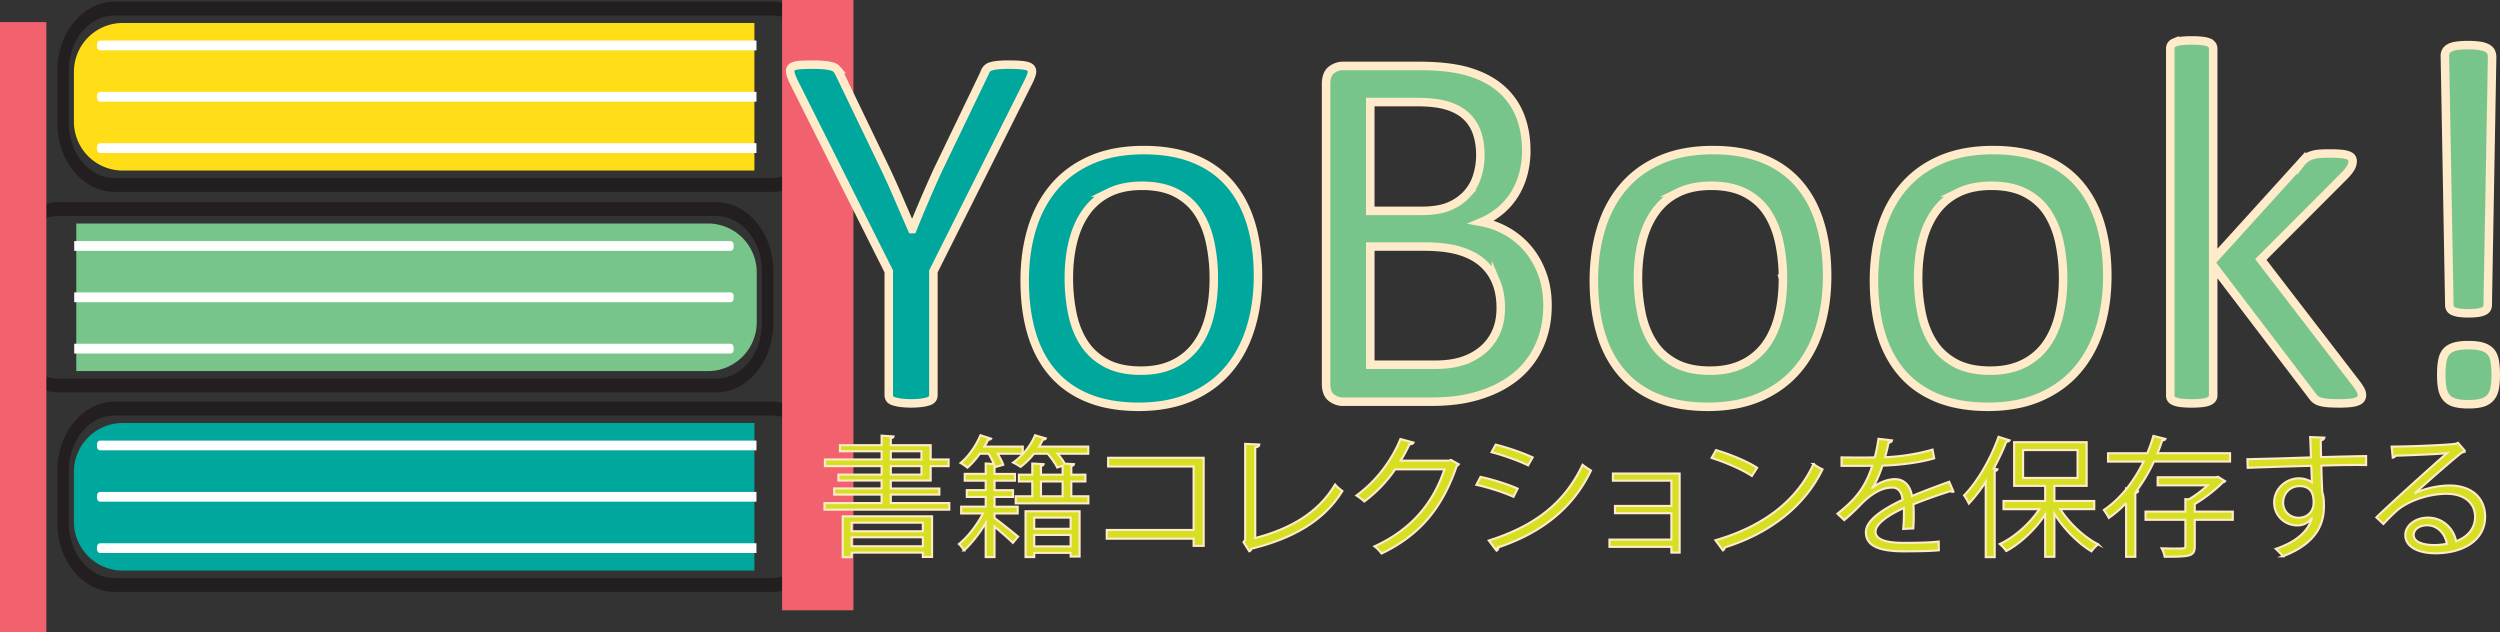 <svg id="Layer_1" data-name="Layer 1" xmlns="http://www.w3.org/2000/svg" viewBox="0 0 5882.11 1487.91"><rect x="0" y="0" width="5882.11" height="1487.91" fill="#333333" stroke="none"/><defs><style>.cls-1{fill:#231f20;}.cls-2{fill:#ffde17;}.cls-3{fill:#fff;}.cls-4,.cls-8{fill:#78c58c;}.cls-5,.cls-7{fill:#00a79d;}.cls-6{fill:#f1616e;}.cls-7,.cls-8,.cls-9{stroke:#ffeac9;stroke-miterlimit:10;}.cls-7,.cls-8{stroke-width:20px;}.cls-9{fill:#d7df23;stroke-width:5px;}</style></defs><path class="cls-1" d="M1868.78,1237.55H321.47c-74.07,0-134.32-72.74-134.32-162.14V952.19c0-89.4,60.25-162.14,134.32-162.14H1868.78c74.06,0,134.31,72.74,134.31,162.14v123.22C2003.09,1164.81,1942.84,1237.55,1868.78,1237.55ZM321.47,822.48C262.22,822.48,214,880.67,214,952.19v123.22c0,71.52,48.21,129.71,107.46,129.71H1868.78c59.25,0,107.45-58.19,107.45-129.71V952.19c0-71.52-48.2-129.71-107.45-129.71Z" transform="translate(-52.19 -786.12)"/><path class="cls-2" d="M288.83,54.06H1775a0,0,0,0,1,0,0V401.3a0,0,0,0,1,0,0H288.83A114.92,114.92,0,0,1,173.92,286.38V169A114.92,114.92,0,0,1,288.83,54.06Z"/><path class="cls-3" d="M235.66,101.21H1775a0,0,0,0,1,0,0v11.35a0,0,0,0,1,0,0H235.66a2.64,2.64,0,0,1-2.64-2.64v-6.07a2.64,2.64,0,0,1,2.64-2.64Z"/><path class="cls-3" d="M1832,904.49H287.6c-4,0-7.21-3.91-7.21-8.71v-5.54c0-4.8,3.24-8.71,7.21-8.71H1832Z" transform="translate(-52.19 -786.12)"/><path class="cls-3" d="M235.66,222H1775a0,0,0,0,1,0,0v11.35a0,0,0,0,1,0,0H235.66a2.64,2.64,0,0,1-2.64-2.64v-6.07A2.64,2.64,0,0,1,235.66,222Z"/><path class="cls-3" d="M1832,1025.28H287.6c-4,0-7.21-3.91-7.21-8.71V1011c0-4.8,3.24-8.71,7.21-8.71H1832Z" transform="translate(-52.19 -786.12)"/><path class="cls-3" d="M235.66,342.8H1775a0,0,0,0,1,0,0v11.35a0,0,0,0,1,0,0H235.66A2.64,2.64,0,0,1,233,351.5v-6.07a2.64,2.64,0,0,1,2.64-2.64Z"/><path class="cls-3" d="M1832,1146.07H287.6c-4,0-7.21-3.9-7.21-8.71v-5.54c0-4.8,3.24-8.71,7.21-8.71H1832Z" transform="translate(-52.19 -786.12)"/><path class="cls-1" d="M1737.28,1709.36H190c-74.06,0-134.31-72.73-134.31-162.13V1424c0-89.41,60.25-162.14,134.31-162.14H1737.28c74.07,0,134.32,72.73,134.32,162.14v123.22C1871.6,1636.63,1811.35,1709.36,1737.28,1709.36ZM190,1294.3c-59.25,0-107.45,58.18-107.45,129.71v123.22c0,71.52,48.2,129.71,107.45,129.71H1737.28c59.25,0,107.46-58.19,107.46-129.71V1424c0-71.53-48.21-129.71-107.46-129.71Z" transform="translate(-52.19 -786.12)"/><path class="cls-4" d="M346.53,1312H1832.65a0,0,0,0,1,0,0v347.25a0,0,0,0,1,0,0H346.53a114.92,114.92,0,0,1-114.92-114.92V1426.91A114.92,114.92,0,0,1,346.53,1312Z" transform="translate(2012.07 2185.11) rotate(-180)"/><path class="cls-3" d="M234.25,1359.15h1539.3a0,0,0,0,1,0,0v11.35a0,0,0,0,1,0,0H234.25a2.64,2.64,0,0,1-2.64-2.64v-6.07a2.64,2.64,0,0,1,2.64-2.64Z" transform="translate(1952.97 1943.53) rotate(-180)"/><path class="cls-3" d="M1771.15,1376.3H226.8v-23H1771.15c4,0,7.21,3.9,7.21,8.7v5.55C1778.36,1372.4,1775.12,1376.3,1771.15,1376.3Z" transform="translate(-52.19 -786.12)"/><path class="cls-3" d="M234.25,1479.94h1539.3a0,0,0,0,1,0,0v11.35a0,0,0,0,1,0,0H234.25a2.64,2.64,0,0,1-2.64-2.64v-6.07a2.64,2.64,0,0,1,2.64-2.64Z" transform="translate(1952.97 2185.11) rotate(-180)"/><path class="cls-3" d="M1771.15,1497.1H226.8v-23H1771.15c4,0,7.21,3.9,7.21,8.7v5.55C1778.36,1493.19,1775.12,1497.1,1771.15,1497.1Z" transform="translate(-52.19 -786.12)"/><path class="cls-3" d="M234.25,1600.73h1539.3a0,0,0,0,1,0,0v11.35a0,0,0,0,1,0,0H234.25a2.64,2.64,0,0,1-2.64-2.64v-6.07a2.64,2.64,0,0,1,2.64-2.64Z" transform="translate(1952.97 2426.69) rotate(-180)"/><path class="cls-3" d="M1771.15,1617.89H226.8v-23H1771.15c4,0,7.21,3.91,7.21,8.71v5.54C1778.36,1614,1775.12,1617.89,1771.15,1617.89Z" transform="translate(-52.19 -786.12)"/><path class="cls-1" d="M1868.78,2178.75H321.47c-74.07,0-134.32-72.73-134.32-162.14V1893.39c0-89.4,60.25-162.14,134.32-162.14H1868.78c74.06,0,134.31,72.74,134.31,162.14v123.22C2003.09,2106,1942.84,2178.75,1868.78,2178.75ZM321.47,1763.68c-59.25,0-107.46,58.19-107.46,129.71v123.22c0,71.52,48.21,129.71,107.46,129.71H1868.78c59.25,0,107.45-58.19,107.45-129.71V1893.39c0-71.52-48.2-129.71-107.45-129.71Z" transform="translate(-52.19 -786.12)"/><path class="cls-5" d="M288.83,995.26H1775a0,0,0,0,1,0,0V1342.5a0,0,0,0,1,0,0H288.83a114.92,114.92,0,0,1-114.92-114.92V1110.17A114.92,114.92,0,0,1,288.83,995.26Z"/><rect class="cls-6" x="1840.13" width="167.83" height="1435.88"/><path class="cls-3" d="M235.66,1042.41H1775a0,0,0,0,1,0,0v11.35a0,0,0,0,1,0,0H235.66a2.64,2.64,0,0,1-2.64-2.64v-6.07A2.64,2.64,0,0,1,235.66,1042.41Z"/><path class="cls-3" d="M1832,1845.69H287.6c-4,0-7.21-3.91-7.21-8.71v-5.54c0-4.8,3.24-8.71,7.21-8.71H1832Z" transform="translate(-52.19 -786.12)"/><path class="cls-3" d="M235.66,1163.2H1775a0,0,0,0,1,0,0v11.35a0,0,0,0,1,0,0H235.66a2.64,2.64,0,0,1-2.64-2.64v-6.07a2.64,2.64,0,0,1,2.64-2.64Z"/><path class="cls-3" d="M1832,1966.48H287.6c-4,0-7.21-3.91-7.21-8.71v-5.54c0-4.8,3.24-8.71,7.21-8.71H1832Z" transform="translate(-52.19 -786.12)"/><path class="cls-3" d="M235.66,1284H1775a0,0,0,0,1,0,0v11.35a0,0,0,0,1,0,0H235.66a2.64,2.64,0,0,1-2.64-2.64v-6.07A2.64,2.64,0,0,1,235.66,1284Z"/><path class="cls-3" d="M1832,2087.27H287.6c-4,0-7.21-3.9-7.21-8.7V2073c0-4.8,3.24-8.71,7.21-8.71H1832Z" transform="translate(-52.19 -786.12)"/><rect class="cls-6" y="52.03" width="109.06" height="1435.88"/><path class="cls-7" d="M2248.32,1424.63v291.09a15.08,15.08,0,0,1-2.44,8.55c-1.63,2.44-4.45,4.37-8.5,5.8a92.84,92.84,0,0,1-16.38,3.67,208.28,208.28,0,0,1-50.07,0,102,102,0,0,1-16.39-3.67q-6.37-2.14-8.8-5.8a15,15,0,0,1-2.42-8.55V1424.63L1919.93,979.14q-6.73-14-8.25-22t3.06-12.21c3-2.84,8.53-4.69,16.47-5.5s18.61-1.22,32-1.22a288.33,288.33,0,0,1,29.61,1.22,94.81,94.81,0,0,1,18,3.36q6.71,2.16,10.08,6.11a50.39,50.39,0,0,1,6.41,10.06l109.25,227q15.21,32.34,30.39,67.75t31,71.39h1.22q14-34.79,28.81-69.27t30.11-68l109.86-228.24a30.78,30.78,0,0,1,5.19-10.37,20.2,20.2,0,0,1,9.16-6.41,73.51,73.51,0,0,1,16.17-3.36,232.29,232.29,0,0,1,26.25-1.22q22,0,34.47,1.53t17.39,5.8q4.88,4.27,3.36,12.2t-8.24,21.36Z" transform="translate(-52.19 -786.12)"/><path class="cls-7" d="M3012.06,1435.46q0,67.17-17.68,123.67t-52.77,97.4q-35.09,40.93-87.84,63.83t-122.3,22.89q-67.74,0-118-20.15t-83.87-58.63q-33.57-38.48-50-93.44t-16.47-124.59q0-67.17,17.38-123.66t52.47-97.42q35.06-40.92,87.53-63.51t122.61-22.6q67.71,0,118,20.16T2945,1218q33.57,38.49,50.33,93.44T3012.06,1435.46Zm-104,6.51a410.09,410.09,0,0,0-8.33-84.29q-8.34-39.71-27.43-69.66t-51.8-47.34q-32.7-17.42-81.39-17.43-45,0-77.39,15.89a141.89,141.89,0,0,0-53.34,44.91q-21,29-31.15,68.73t-10.17,86.75a412.75,412.75,0,0,0,8.33,84.93q8.33,39.69,27.75,69.34t52.09,47q32.68,17.42,81.41,17.4,44.39,0,77.08-15.87a142.42,142.42,0,0,0,53.64-44.61q21-28.71,30.83-68.42T2908.06,1442Z" transform="translate(-52.19 -786.12)"/><path class="cls-8" d="M3693.24,1504.66q0,37.26-9.47,68.72a203,203,0,0,1-26.58,56.5,196.92,196.92,0,0,1-41.21,44,238.69,238.69,0,0,1-54.36,31.75,310.5,310.5,0,0,1-64.75,19.25q-34.5,6.42-79.1,6.4H3211.33q-14.05,0-26.57-9.45t-12.52-33.28V984q0-23.82,12.52-33.27t26.57-9.47h179.61q70.86,0,116.07,13.43t75.45,39.06a161.55,161.55,0,0,1,45.5,62.86q15.28,37.22,15.28,84.2a211.33,211.33,0,0,1-6.72,53.7,177.53,177.53,0,0,1-19.86,47.3,161.17,161.17,0,0,1-33,38.75,174.49,174.49,0,0,1-45.52,28.06,191.59,191.59,0,0,1,60.44,22.3,184.22,184.22,0,0,1,49.16,41.23q21,25,33.26,58.63T3693.24,1504.66Zm-158-353.77q0-28.71-7.94-51.93a96.28,96.28,0,0,0-25-39.41q-17.12-16.17-44.6-24.73t-72.68-8.57H3276.24v256H3396q40.92,0,66-10.68t41.54-28.72a111.31,111.31,0,0,0,24.12-42.16A164.13,164.13,0,0,0,3535.24,1150.89Zm48,359.85q0-35.34-11.31-62.17a118.08,118.08,0,0,0-33-45.11q-21.71-18.29-54.42-27.75t-82.25-9.46h-126v278h152.89q36.07,0,63-8.53a141.42,141.42,0,0,0,47.39-25.3,116.69,116.69,0,0,0,32.11-41.76Q3583.25,1543.67,3583.24,1510.74Z" transform="translate(-52.19 -786.12)"/><path class="cls-8" d="M4351.17,1435.46q0,67.17-17.69,123.67t-52.76,97.4q-35.09,40.93-87.85,63.83t-122.29,22.89q-67.74,0-118-20.15t-83.87-58.63q-33.57-38.48-50-93.44t-16.47-124.59q0-67.17,17.38-123.66t52.46-97.42q35.07-40.92,87.54-63.51t122.61-22.6q67.71,0,118,20.16t83.87,58.62q33.57,38.49,50.33,93.44T4351.17,1435.46Zm-104,6.51a410.09,410.09,0,0,0-8.33-84.29q-8.34-39.71-27.43-69.66t-51.8-47.34q-32.7-17.42-81.39-17.43-45,0-77.39,15.89a141.92,141.92,0,0,0-53.35,44.91q-21,29-31.14,68.73t-10.17,86.75a412.75,412.75,0,0,0,8.33,84.93q8.33,39.69,27.75,69.34t52.09,47q32.67,17.42,81.41,17.4,44.39,0,77.08-15.87a142.42,142.42,0,0,0,53.64-44.61q21-28.71,30.83-68.42T4247.17,1442Z" transform="translate(-52.19 -786.12)"/><path class="cls-8" d="M5010.35,1435.46q0,67.17-17.69,123.67t-52.76,97.4q-35.08,40.93-87.85,63.83t-122.29,22.89q-67.74,0-118.05-20.15t-83.88-58.63q-33.56-38.48-50-93.44t-16.47-124.59q0-67.17,17.37-123.66t52.47-97.42q35.07-40.92,87.53-63.51t122.61-22.6q67.71,0,118,20.16t83.87,58.62q33.57,38.49,50.33,93.44T5010.35,1435.46Zm-104,6.51a410.09,410.09,0,0,0-8.33-84.29q-8.34-39.71-27.44-69.66t-51.79-47.34q-32.7-17.42-81.39-17.43-45,0-77.39,15.89a141.92,141.92,0,0,0-53.35,44.91q-21,29-31.14,68.73t-10.17,86.75a412.75,412.75,0,0,0,8.33,84.93q8.31,39.69,27.75,69.34t52.09,47q32.67,17.42,81.41,17.4,44.39,0,77.08-15.87a142.42,142.42,0,0,0,53.64-44.61q21-28.71,30.82-68.42T4906.35,1442Z" transform="translate(-52.19 -786.12)"/><path class="cls-8" d="M5609.53,1715.69a15.09,15.09,0,0,1-2.44,8.56q-2.44,3.69-8.23,6.13c-3.88,1.61-9.25,2.84-16.16,3.65a230,230,0,0,1-26.22,1.22q-16.47,0-27.14-.9a94.39,94.39,0,0,1-18-3.07,31,31,0,0,1-11.9-6.11,46.4,46.4,0,0,1-8.23-9.48l-231.7-304.39v305a13.71,13.71,0,0,1-2.46,8.27c-1.62,2.25-4.28,4.18-7.95,5.81s-8.78,2.84-15.31,3.65a208.69,208.69,0,0,1-25.1,1.22,202.29,202.29,0,0,1-24.48-1.22,61.46,61.46,0,0,1-15.61-3.65c-3.87-1.63-6.53-3.56-7.95-5.81a14.93,14.93,0,0,1-2.14-8.24V900.78a16.45,16.45,0,0,1,2.14-8.53c1.42-2.43,4.08-4.48,7.95-6.11a60.94,60.94,0,0,1,15.61-3.67,204.37,204.37,0,0,1,24.48-1.22,210.8,210.8,0,0,1,25.1,1.22c6.53.81,11.62,2,15.31,3.66a17.88,17.88,0,0,1,7.95,6.11,15,15,0,0,1,2.46,8.53v496.47l207.28-228.6a53.83,53.83,0,0,1,10.36-10.07,52.86,52.86,0,0,1,13.11-6.74,71.59,71.59,0,0,1,18-3.65q10.36-.92,25-.93,15.24,0,25.61.93a75.25,75.25,0,0,1,16.77,3q6.39,2.16,9.14,5.5a13.64,13.64,0,0,1,2.75,8.88,30.66,30.66,0,0,1-4,14.67q-4,7.34-13.11,17.11l-198.92,199.25L5594.89,1687a129.58,129.58,0,0,1,11.28,16.81A26.08,26.08,0,0,1,5609.53,1715.69Z" transform="translate(-52.19 -786.12)"/><path class="cls-8" d="M5924.29,1667.75q0,20.13-2.75,33.24t-10.37,21.33c-5.09,5.5-11.7,9.34-19.84,11.59s-18.52,3.34-31.13,3.34-23.09-1.12-31.44-3.34-14.95-6.09-19.83-11.59-8.25-12.6-10.07-21.33-2.74-19.82-2.74-33.24.91-24.68,2.74-33.83,5.18-16.25,10.07-21.34,11.49-8.73,19.83-11,18.82-3.36,31.44-3.36,23,1.13,31.13,3.36,14.75,5.89,19.84,11,8.53,12.2,10.37,21.34S5924.29,1654.35,5924.29,1667.75Zm-18.92-164a16.73,16.73,0,0,1-2.14,8.56q-2.16,3.66-7.64,6.11a53.89,53.89,0,0,1-14,3.65,187.6,187.6,0,0,1-42.72,0,54,54,0,0,1-14.05-3.65c-3.65-1.63-6.2-3.67-7.62-6.11a16.73,16.73,0,0,1-2.13-8.56L5804.67,921a25.85,25.85,0,0,1,1.81-12.82q2.44-5.48,8.86-9.17c4.27-2.44,9.95-4.17,17.08-5.19a204.9,204.9,0,0,1,27.78-1.53,165.54,165.54,0,0,1,27.16,1.85q10.68,1.83,17.09,5.5c4.27,2.43,7.22,5.39,8.84,8.84a29.24,29.24,0,0,1,2.46,12.52Z" transform="translate(-52.19 -786.12)"/><path class="cls-9" d="M2148.16,1969.73h137.55v15.6H1992.13v-15.6h134.3v-19.9h-111.6v-14.39h111.6v-18.67H2024.89v-14.08h101.54V1882.8H1993.1v-15.61h133.33v-19.28h-98v-14.39h98v-22.34l28.22,1.83c-.32,2.15-1.94,3.37-6.49,4v16.53h93.76v33.67h42.17v15.61h-42.17v34h-93.76v18.67h114.19v14.39H2148.16ZM2035,2097.05V2001h210.21v95.49h-21.73v-10.1H2056v10.71Zm188.48-81.11H2056v20.2h167.4Zm-167.4,55.4h167.4v-21.12H2056Zm92.13-223.43v19.28h72v-19.28Zm0,34.89v19.89h72V1882.8Z" transform="translate(-52.19 -786.12)"/><path class="cls-9" d="M2392.12,1994.21v10.71c13.62,9.8,46.71,36.43,55.47,43.77l-12.33,14.69c-8.43-8.57-27.89-25.4-43.14-38.26v71.63h-20.76v-79.89c-14.28,24.18-33.74,48.67-50.93,64.28a67.24,67.24,0,0,0-12-15c19.79-15.61,42.82-45,56.45-71.93h-51.26v-15.92h57.75v-23h-44.45v-15.92h44.45v-22.34h-49.31v-15.92h49.31v-24.48l19.14,1.22c-2.92-7.65-7.79-16.53-12.33-24.18h-20.76a187.24,187.24,0,0,1-28.87,32.75,123.9,123.9,0,0,0-16.22-11c18.16-14.69,36-40.09,46.71-65.19l25,8c-1,1.53-3.24,2.75-6.81,2.45-2.6,5.51-5.52,10.71-8.76,16.22h90.18v16.83h-59c5.52,9.18,10.71,19,13,26l-19.47,5.51-1-2.76v18.67h48v15.92h-48v22.34h43.47v15.92h-43.47v23h54.5v15.92Zm180.69-40.4H2613v16.53h-171v-16.53H2481v-34.89h-31.46V1903H2481v-26.32l26.61,1.53c-.33,2.14-2,3.67-6.17,4V1903h50.93v-21.12l-12.65,4.29c-4.22-8.88-13.3-21.73-22.38-32.45H2484.9a173.47,173.47,0,0,1-31.47,30.92,115,115,0,0,0-17.52-10.1c20.76-14.39,40.88-38.57,51.58-64.28l25.31,7.35q-1,2.75-6.82,2.75a138.15,138.15,0,0,1-9.08,16.53h115.81v16.83h-72c6.81,8,13,16.22,16.54,23.26l21.73,1.23c-.32,2.14-1.94,3.67-6.16,4V1903h33.09v15.92h-33.09Zm-107.7,142.94V1989h127.16v106.51h-21.08V2087h-85.64v9.8ZM2571.19,2004h-85.64v26.32h85.64Zm-85.64,67.64h85.64v-26.94h-85.64Zm15.89-152.73v34.89h50.93v-34.89Z" transform="translate(-52.19 -786.12)"/><path class="cls-9" d="M2884.24,1863.21v207.21h-23.68v-16.83H2656.19v-20.51h204.37V1883.72H2659.43v-20.51Z" transform="translate(-52.19 -786.12)"/><path class="cls-9" d="M3005.58,2052.06c82.39-21.73,147.92-59.07,187.82-125.8,4.22,5.21,12.33,11.63,17.2,15.31-43.8,70.39-116.14,111.41-213.78,135.59-.65,2.45-2.6,5.2-5.19,6.12L2978,2061.85l3.89-5.81V1830.46l33.42,1.53c-.33,3.37-3.25,6.12-9.73,6.73Z" transform="translate(-52.19 -786.12)"/><path class="cls-9" d="M3484.4,1878.51a21.3,21.3,0,0,1-4.87,4.29c-34.06,99.17-87.26,162.83-176.8,205.68-3.89-5.2-10.05-12.24-16.54-16.83,85-38.87,137.55-100.09,164.47-181.2H3334.85a320.57,320.57,0,0,1-72.67,75.6,126.8,126.8,0,0,0-18.49-14.08c44.12-32.14,81.43-79,103.49-132.83l30.82,8.26c-1.3,3.06-5.19,4-9.41,4-6.49,13.47-13.3,26.32-20.76,38.56H3462l3.89-1.83Z" transform="translate(-52.19 -786.12)"/><path class="cls-9" d="M3535.66,1908.2c29.2,6.13,65.53,17.76,87.26,27.55l-9.73,19.28c-21.41-9.79-58.72-22-87.26-28.15Zm19.46,149.68c105.43-33.37,177.45-86.32,220.6-178.14,4.86,4,14.92,10.41,19.78,13.47-43.46,90.9-119.05,147.52-218.32,180.89a7.07,7.07,0,0,1-3.89,7.65Zm16.22-225.58c29.2,7.34,64.88,19.59,86.94,30l-10.7,18.67c-23-11-56.77-23.26-86-30.91Z" transform="translate(-52.19 -786.12)"/><path class="cls-9" d="M4004.11,1900.25v186.09h-19.47v-13.47H3839v-17.14h145.65V1993.6H3852v-17.14h132.68v-59.38H3847.1v-16.83Z" transform="translate(-52.19 -786.12)"/><path class="cls-9" d="M4089.76,1845.15c33.74,10.1,72.67,26,96.67,41.63l-12.33,19.28c-23.35-15.61-61.63-31.83-94.72-42.54Zm-1.3,212.11c115.16-33.67,191.72-94.57,230.65-179.36a127.16,127.16,0,0,0,21.09,12.55c-40.55,83.87-119.71,149.06-229.68,183.65a10,10,0,0,1-4.54,7Z" transform="translate(-52.19 -786.12)"/><path class="cls-9" d="M4648.39,1942.79a4.75,4.75,0,0,1-2,.61,8.54,8.54,0,0,1-4.87-1.83c-24.65,7.65-60.66,20.2-87.58,31.22q1,10.56,1,23.87c0,9.79-.33,20.81-1,32.75l-23.69,1.22c1-11,1.63-25.09,1.63-37,0-4.59,0-8.88-.33-12.24-36.66,16.83-66.5,37.34-66.5,55.7,0,17.75,22.38,26.32,67.15,26.32,31.47,0,60.66-.61,81.43-3.06l.32,20.51c-19.14,1.84-48.34,2.45-81.75,2.45-62.28,0-89.86-14.08-89.86-45.3,0-26.93,37.63-53,86.29-75.91-1.94-19.28-11-28.77-24-28.77-23.68,0-48.34,12.55-77.54,43.16-9.08,9.49-21.73,21.42-35.68,33.36l-15.9-15c32.44-26.93,62.94-52.64,81.75-112.94l-18.16.31H4385v-19.9c19.79.31,42.82.31,56.12.31l22.06-.31a378.18,378.18,0,0,0,8.76-43.77l31.79,3.68c-.65,3.06-3.24,4.89-8.11,5.51-2.27,12.24-5.19,23-8.11,34,22.06-.31,69.43-5.2,111.6-17.75l3.89,20.51c-40.55,11.93-89.53,16.22-121.65,17.14-7.79,23-15.9,41.32-23.36,51.72h.33c14.27-11.93,35.68-19.89,52.23-19.89,22.06,0,36,15,40.22,39.79,27.25-11.63,61.64-24.18,87.59-33.67Z" transform="translate(-52.19 -786.12)"/><path class="cls-9" d="M4724.3,1919.83a362.78,362.78,0,0,1-39.58,51.12,148.4,148.4,0,0,0-11.35-19.28c31.14-31.84,62.28-84.79,81.1-137.74l25.95,8.27c-1.3,2.14-3.57,3.06-7.46,2.75a539.5,539.5,0,0,1-29.84,63.36l8.75,2.14c-.64,1.84-2.27,3.37-6.48,3.67v202.93H4724.3Zm255.3,64.28h-79.8c21.41,33.67,56.45,66.11,88.89,82.64a85.34,85.34,0,0,0-15.57,16.53c-31.47-18.67-64.88-52.65-87.27-88.15v101h-21.73v-99.47c-23.36,35.51-58.4,68.26-91.48,86a94.94,94.94,0,0,0-15.25-16.53c34.39-15.92,70.72-48.36,93.1-82h-84.34v-19.28h98v-35.51h-73V1826.48h170.63v102.84h-75.91v35.51h93.75Zm-167.39-139v65.5h128.14v-65.5Z" transform="translate(-52.19 -786.12)"/><path class="cls-9" d="M5299.15,1872.09H5120.08A396.68,396.68,0,0,1,5079.2,1941l3.57.92c-.65,2.14-2.6,3.67-6.49,4v150.28h-21.73v-126.4a270.2,270.2,0,0,1-40.55,34.89c-2.6-5.51-8.44-14.08-11.68-18.67,19.79-13.47,37-30,52.23-48.36v-2.45l1.62.3a351.09,351.09,0,0,0,39.58-63.35h-83.7V1852.5h92.45a406.1,406.1,0,0,0,14.28-40.71l28.22,7c-1,2.14-3.24,3.37-7.46,3.37-3.24,10.1-6.81,20.2-11,30.3h170.64Zm6.48,117.84v19.28H5216.1v61.52c0,12.86-2.92,19-13.3,22s-28.55,3.36-57.42,3.36a66.55,66.55,0,0,0-7.14-19.89c11.68.31,22.39.61,30.82.61,24,0,25-.3,25-6.12v-61.52h-93.75v-19.28H5194v-29.39l8.43.31a246.07,246.07,0,0,0,43.8-32.75H5128.83v-19h137.88l3.89-1.22,16.87,10.4a5.83,5.83,0,0,1-4.87,2.45c-16.54,16.84-42.82,37.65-66.5,51.42v17.76Z" transform="translate(-52.19 -786.12)"/><path class="cls-9" d="M5489.57,1862.29c-.32-6.73-1.29-40.09-1.94-47.75l33.41,1.23c-.32,2.45-2.59,5.51-8.43,6.43,0,3.67,0,7.34.64,39.48,39.91-1.22,81.75-2.14,106.08-2.45v21.12c-27.57-.61-66.82,0-105.43,1.23.65,23.87,1.3,45.91,2.27,62.74,3.25,10.1,3.9,19.28,3.9,32.14,0,9.79-1,21.12-3.25,29.69-8.43,35.81-36.33,67.34-93.42,88.76a171.8,171.8,0,0,0-16.55-17.45c49.63-16.83,76.24-42.23,84.35-71.31h-.33a41.49,41.49,0,0,1-33.41,16.22c-28.87,0-54.5-22.34-54.5-53.56-.33-32.45,27.57-57.24,58.39-57.24,11.68,0,23.68,4,30.17,9.49,0-5.2-.65-25.71-1.3-38.87-33.74.61-136.25,4-149.55,4.59l-.65-20.2,74-1.84Zm6.17,107.44c0-11.94,0-39.79-33.09-39.79-22.39.3-38.28,16.52-38.61,38.87,0,21.42,17.2,35.5,36,35.5C5483.09,2004.31,5495.74,1987.48,5495.74,1969.73Z" transform="translate(-52.19 -786.12)"/><path class="cls-9" d="M5734.83,1946.16c21.41-10.41,54.83-17.75,80.45-17.75,51.58,0,84,28.46,84,73.45,0,55.4-51.58,86-116.78,86-42.17,0-71-15.91-71-42.85,0-22.65,23.68-41,53.2-41,36.65,0,61.31,27.54,66.18,55.4,26-9.19,44.76-28.78,44.76-57.24,0-33.06-25.95-54.18-66.82-54.18-48.66,0-96.35,20.51-117.76,40.1-9.73,8.57-22.39,21.42-31.14,30.91l-16.55-15.61c29.2-28.77,122-112.33,166.1-151.2-18.82,2.45-83.7,4.9-120.68,6.12-1,2.15-4.22,4-6.81,4.59l-2.6-26c43.79-.31,127.49-3.37,151.17-6.74l4.87-2.14,17.19,19.9a16.2,16.2,0,0,1-7.79,2.75c-23,17.75-84.66,72.24-110,95.19Zm44.77,122.43a150.48,150.48,0,0,0,29.52-3.06c-3.57-23.57-22.06-43.47-46.06-43.47-16.87,0-31.8,8.57-31.8,22.65C5731.26,2063.38,5758.19,2068.59,5779.6,2068.59Z" transform="translate(-52.19 -786.12)"/></svg>